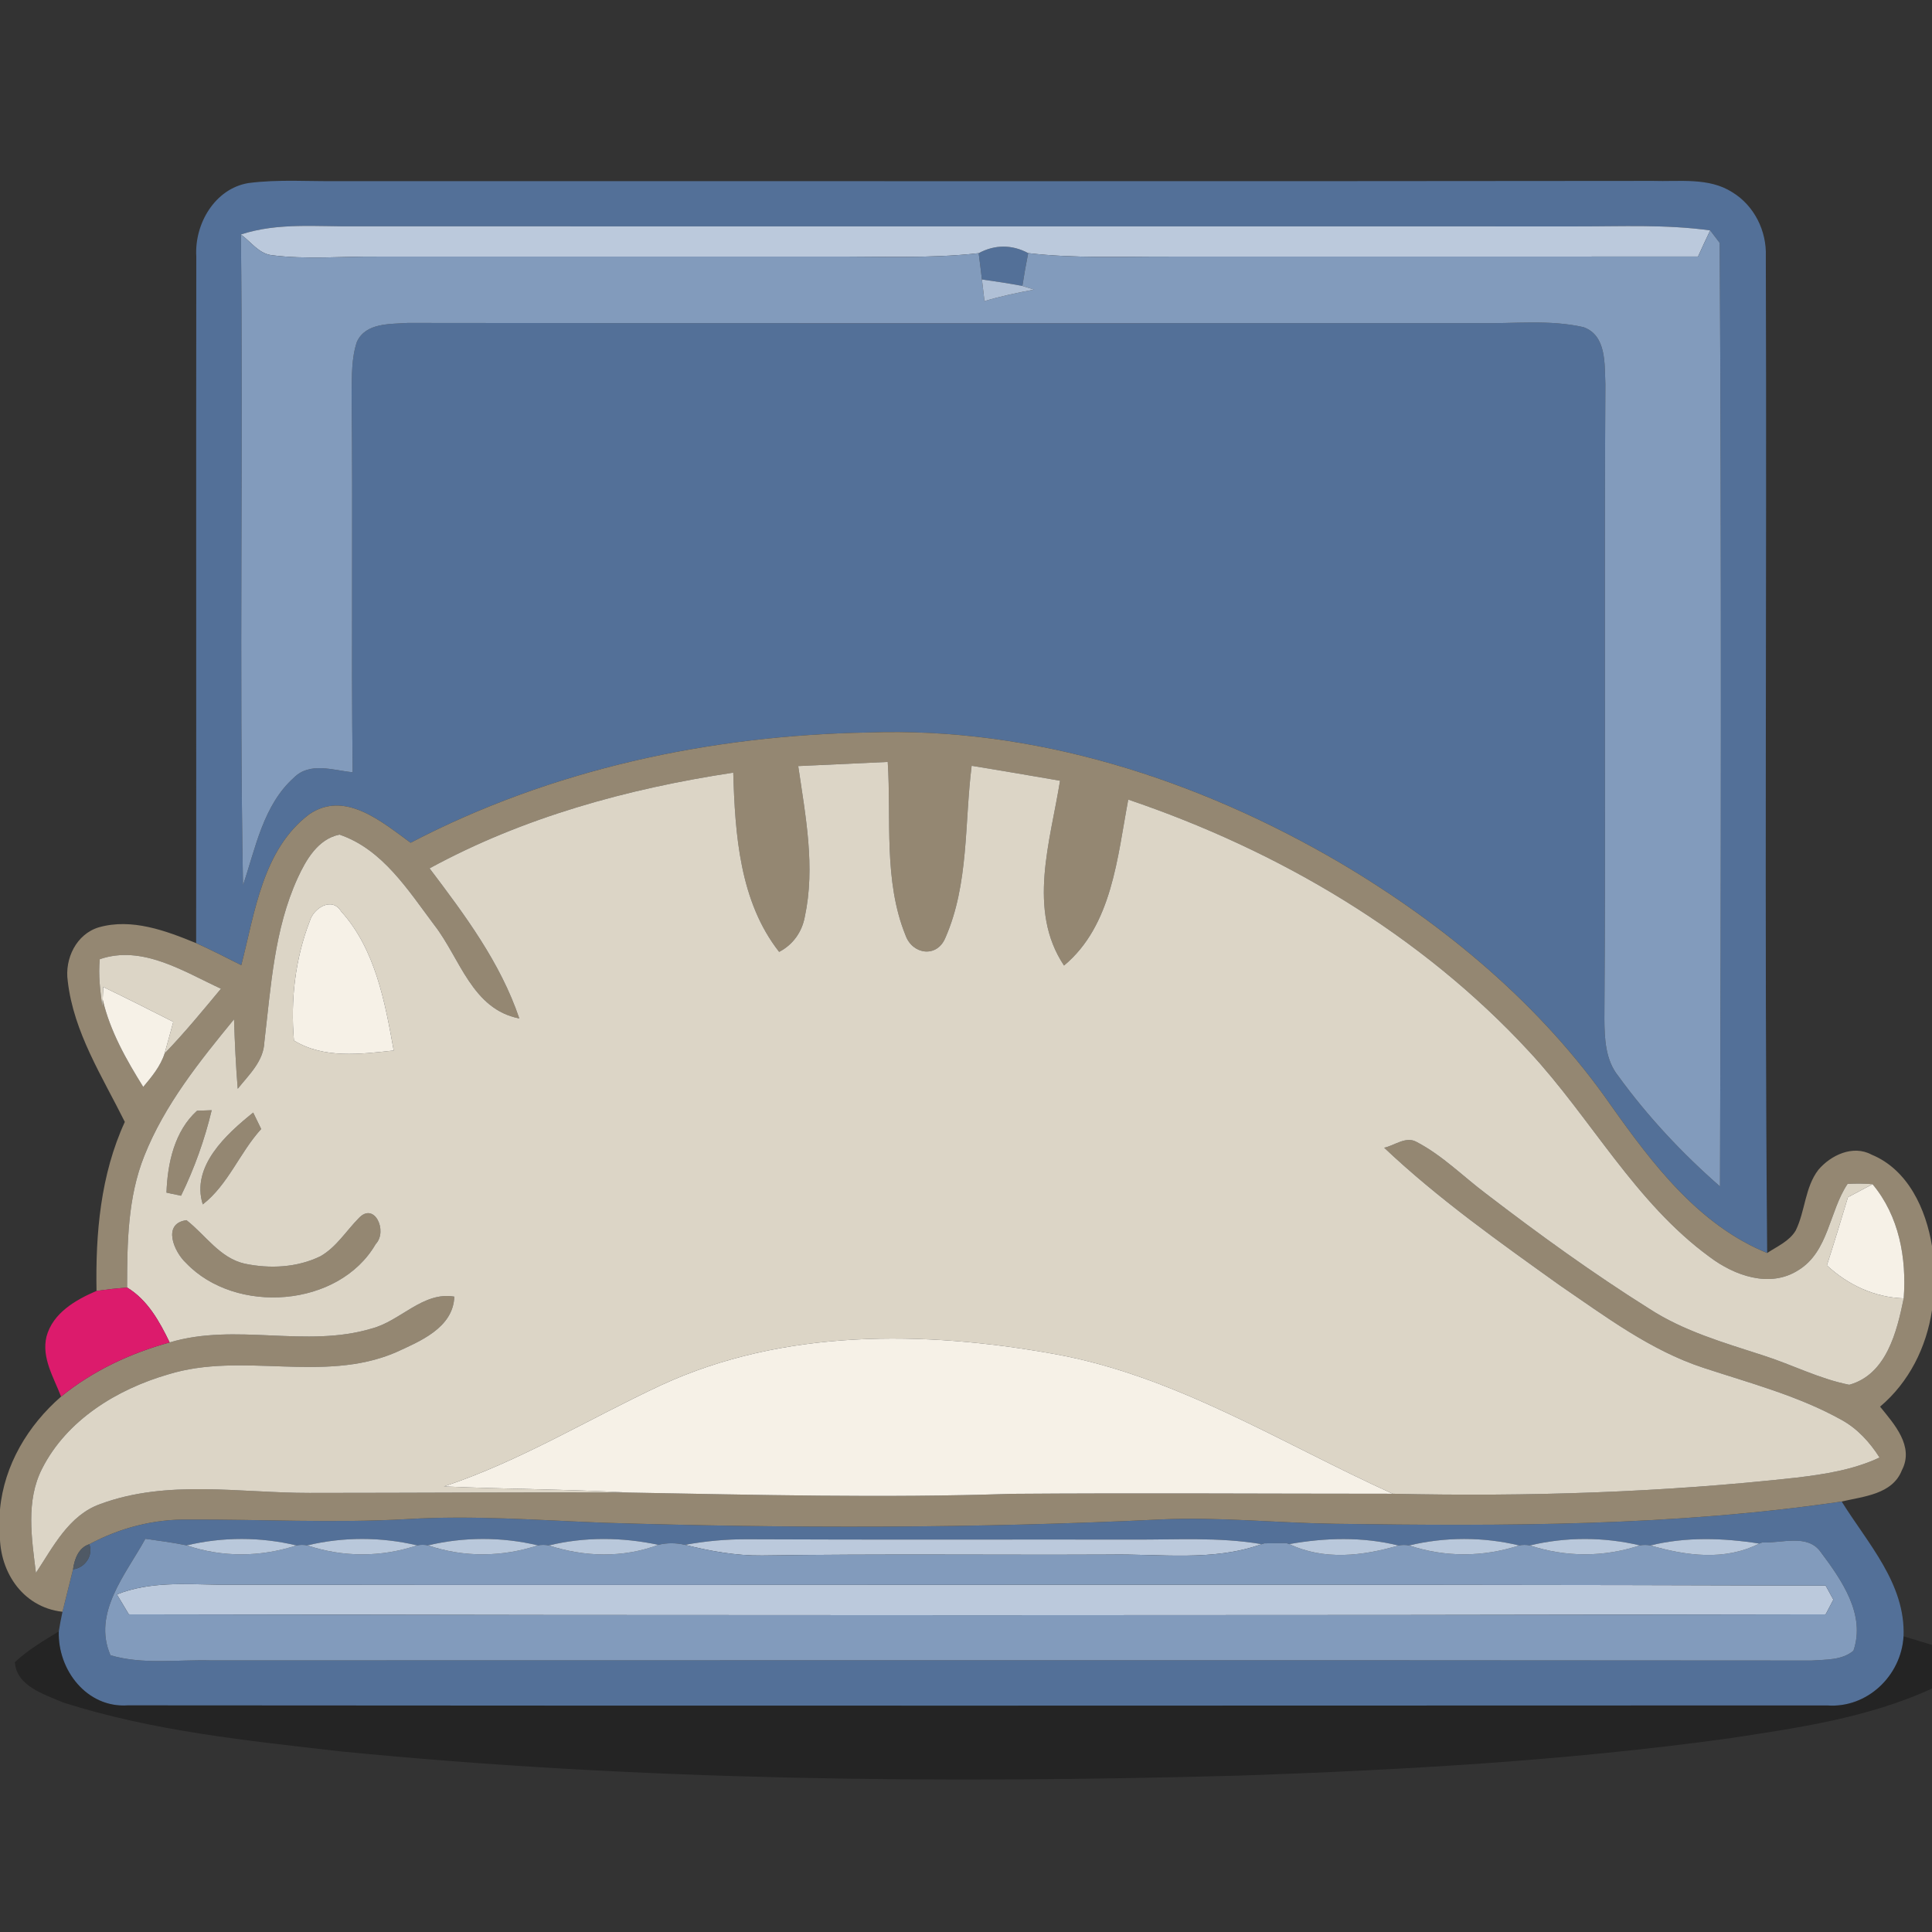 <?xml version="1.0" encoding="UTF-8" ?>
<!DOCTYPE svg PUBLIC "-//W3C//DTD SVG 1.1//EN" "http://www.w3.org/Graphics/SVG/1.1/DTD/svg11.dtd">
<svg width="256pt" height="256pt" viewBox="0 0 256 256" version="1.1" xmlns="http://www.w3.org/2000/svg">
<rect x="0" y="0" width="256" height="256" fill="#333333" stroke="none"/>
<g id="#537098ff">
<path fill="#537098" opacity="1.00" d=" M 26.01 33.96 C 25.76 29.68 28.45 25.01 32.90 24.26 C 36.93 23.73 41.00 24.06 45.05 24.00 C 103.03 23.99 161.01 24.04 218.98 23.97 C 222.51 24.09 226.42 23.47 229.55 25.48 C 232.45 27.25 234.11 30.61 233.98 33.98 C 234.13 77.99 233.77 122.02 234.16 166.03 C 225.09 162.33 218.99 154.26 213.50 146.53 C 204.24 133.19 191.51 122.58 177.61 114.35 C 158.75 103.28 137.03 96.27 115.00 97.06 C 94.06 97.44 73.05 101.94 54.41 111.67 C 50.65 108.94 45.70 104.65 40.96 107.91 C 34.79 112.58 33.78 120.89 31.97 127.89 C 29.99 126.89 28.01 125.88 25.99 124.97 C 26.02 94.64 25.97 64.30 26.01 33.96 M 31.92 31.07 C 32.24 59.81 31.68 88.56 32.20 117.30 C 33.87 112.36 34.88 106.68 38.95 103.04 C 41.07 100.92 44.15 102.08 46.73 102.33 C 46.53 85.57 46.78 68.81 46.59 52.05 C 46.64 49.79 46.56 47.47 47.29 45.30 C 48.46 42.74 51.68 42.96 54.03 42.79 C 101.34 42.86 148.66 42.82 195.98 42.82 C 200.58 42.91 205.28 42.32 209.82 43.35 C 212.90 44.45 212.60 48.27 212.72 50.92 C 212.55 78.94 212.78 106.97 212.59 135.00 C 212.61 137.60 212.71 140.42 214.41 142.55 C 218.32 147.94 222.90 152.83 227.91 157.21 C 228.04 115.54 228.11 73.86 227.87 32.19 C 227.56 31.77 226.93 30.95 226.61 30.53 C 220.78 29.72 214.88 30.01 209.01 30.00 C 155.03 29.99 101.04 30.01 47.06 29.99 C 42.01 30.05 36.81 29.46 31.92 31.07 Z" />
<path fill="#537098" opacity="1.00" d=" M 129.68 33.55 C 131.80 32.39 134.11 32.39 136.24 33.54 C 135.95 34.98 135.70 36.43 135.47 37.89 C 133.69 37.55 131.90 37.28 130.11 37.03 C 129.98 35.87 129.83 34.71 129.68 33.55 Z" />
<path fill="#537098" opacity="1.00" d=" M 176.98 201.91 C 199.35 202.23 221.84 202.23 244.03 198.96 C 247.48 204.51 252.50 209.85 252.23 216.82 C 251.93 222.04 247.41 226.38 242.10 225.98 C 167.05 226.01 91.98 226.03 16.93 225.97 C 11.51 226.34 7.63 221.28 7.79 216.17 C 7.93 215.29 8.09 214.43 8.28 213.57 C 8.73 211.69 9.23 209.82 9.68 207.94 C 11.22 207.78 12.41 206.11 11.83 204.62 C 15.87 202.45 20.40 201.27 25.00 201.35 C 34.65 201.31 44.30 201.84 53.94 201.29 C 62.62 200.76 71.30 201.43 79.97 201.77 C 104.60 202.53 129.27 202.53 153.88 201.33 C 161.59 200.98 169.28 201.81 176.98 201.91 M 19.26 203.90 C 16.72 208.55 12.20 213.71 14.64 219.33 C 18.95 220.60 23.53 219.89 27.95 220.01 C 98.65 220.00 169.34 219.97 240.04 220.03 C 241.91 219.89 244.05 220.02 245.59 218.73 C 247.24 213.93 244.02 209.36 241.28 205.69 C 239.54 203.17 236.05 204.52 233.51 204.38 L 233.10 204.53 C 228.33 203.78 223.41 203.62 218.69 204.78 C 218.22 204.69 217.75 204.69 217.28 204.77 C 212.50 203.64 207.49 203.64 202.71 204.78 C 202.23 204.68 201.76 204.68 201.29 204.78 C 196.51 203.63 191.49 203.64 186.71 204.78 C 186.24 204.69 185.77 204.69 185.30 204.79 C 180.56 203.61 175.62 203.75 170.84 204.60 L 170.46 204.47 C 169.48 204.48 168.50 204.49 167.53 204.50 L 167.17 204.61 C 161.51 203.64 155.75 204.04 150.05 204.00 C 133.02 203.98 116.00 204.04 98.98 203.96 C 96.22 203.95 93.48 204.20 90.77 204.70 C 89.61 204.43 88.39 204.41 87.24 204.70 C 82.46 203.68 77.48 203.62 72.72 204.78 C 72.24 204.68 71.75 204.68 71.27 204.77 C 66.50 203.63 61.48 203.64 56.71 204.77 C 56.23 204.67 55.75 204.67 55.27 204.77 C 50.50 203.64 45.49 203.63 40.71 204.77 C 40.23 204.68 39.76 204.68 39.28 204.78 C 34.51 203.63 29.50 203.64 24.74 204.77 C 22.92 204.40 21.09 204.15 19.26 203.90 Z" />
</g>
<g id="#bbc9dcff">
<path fill="#bbc9dc" opacity="1.00" d=" M 31.92 31.07 C 36.81 29.46 42.01 30.05 47.06 29.99 C 101.04 30.01 155.03 29.99 209.01 30.00 C 214.88 30.01 220.78 29.72 226.61 30.53 C 226.06 31.68 225.52 32.83 225.00 33.99 C 201.66 34.01 178.32 33.99 154.98 34.00 C 148.73 33.98 142.46 34.27 136.24 33.54 C 134.11 32.39 131.80 32.39 129.68 33.55 C 123.13 34.29 116.54 33.96 109.97 34.00 C 89.98 34.01 69.99 33.99 50.00 34.00 C 45.33 33.96 40.62 34.41 35.97 33.81 C 34.28 33.59 33.22 32.01 31.92 31.07 Z" />
<path fill="#bbc9dc" opacity="1.00" d=" M 90.77 204.70 C 93.48 204.20 96.22 203.95 98.98 203.96 C 116.00 204.04 133.02 203.98 150.05 204.00 C 155.75 204.04 161.51 203.64 167.17 204.61 C 160.69 206.93 153.74 205.87 147.02 205.99 C 131.67 206.06 116.33 205.88 100.98 206.11 C 97.53 206.15 94.11 205.53 90.77 204.70 Z" />
<path fill="#bbc9dc" opacity="1.00" d=" M 15.49 211.27 C 19.80 209.54 24.48 209.91 29.01 209.98 C 99.97 210.09 170.94 209.86 241.91 210.10 C 242.17 210.56 242.68 211.49 242.93 211.96 C 242.68 212.45 242.17 213.42 241.91 213.91 C 166.97 214.06 92.02 214.06 17.07 213.91 C 16.67 213.25 15.89 211.93 15.49 211.27 Z" />
</g>
<g id="#829bbcff">
<path fill="#829bbc" opacity="1.00" d=" M 32.20 117.30 C 31.68 88.56 32.24 59.81 31.92 31.07 C 33.22 32.01 34.28 33.59 35.97 33.81 C 40.62 34.41 45.33 33.96 50.00 34.00 C 69.99 33.99 89.98 34.01 109.97 34.00 C 116.54 33.96 123.13 34.29 129.68 33.55 C 129.83 34.71 129.98 35.87 130.11 37.03 C 130.20 37.74 130.37 39.18 130.45 39.90 C 132.61 39.24 134.81 38.79 137.02 38.37 L 135.47 37.89 C 135.70 36.43 135.95 34.98 136.24 33.54 C 142.46 34.27 148.73 33.98 154.98 34.00 C 178.32 33.99 201.66 34.01 225.00 33.99 C 225.52 32.83 226.06 31.68 226.61 30.53 C 226.93 30.95 227.56 31.77 227.87 32.19 C 228.11 73.86 228.04 115.54 227.91 157.21 C 222.90 152.83 218.32 147.94 214.41 142.55 C 212.71 140.42 212.61 137.60 212.59 135.00 C 212.78 106.97 212.55 78.94 212.72 50.92 C 212.60 48.27 212.90 44.45 209.82 43.35 C 205.28 42.32 200.58 42.91 195.98 42.82 C 148.66 42.82 101.34 42.86 54.03 42.79 C 51.68 42.96 48.46 42.74 47.29 45.30 C 46.56 47.47 46.64 49.79 46.59 52.05 C 46.78 68.81 46.53 85.57 46.73 102.33 C 44.15 102.08 41.07 100.92 38.95 103.04 C 34.88 106.68 33.87 112.36 32.20 117.30 Z" />
<path fill="#829bbc" opacity="1.00" d=" M 19.26 203.90 C 21.09 204.15 22.92 204.40 24.74 204.77 C 29.48 206.38 34.52 206.33 39.28 204.78 C 39.76 204.68 40.23 204.68 40.71 204.77 C 45.47 206.36 50.51 206.36 55.27 204.77 C 55.75 204.67 56.23 204.67 56.71 204.77 C 61.47 206.38 66.51 206.33 71.27 204.77 C 71.75 204.68 72.24 204.68 72.72 204.78 C 77.47 206.31 82.52 206.46 87.24 204.70 C 88.39 204.41 89.61 204.43 90.77 204.70 C 94.11 205.53 97.53 206.15 100.98 206.11 C 116.33 205.88 131.67 206.06 147.02 205.99 C 153.74 205.87 160.69 206.93 167.17 204.61 L 167.53 204.50 C 168.50 204.49 169.48 204.48 170.46 204.47 L 170.84 204.60 C 175.45 206.79 180.56 206.17 185.30 204.79 C 185.77 204.69 186.24 204.69 186.71 204.78 C 191.48 206.36 196.52 206.34 201.29 204.78 C 201.76 204.68 202.23 204.68 202.71 204.78 C 207.48 206.34 212.52 206.36 217.28 204.77 C 217.75 204.69 218.22 204.69 218.69 204.78 C 223.42 206.14 228.54 206.86 233.10 204.53 L 233.51 204.38 C 236.05 204.52 239.54 203.17 241.28 205.69 C 244.02 209.36 247.24 213.93 245.59 218.73 C 244.05 220.02 241.91 219.89 240.04 220.03 C 169.34 219.97 98.65 220.00 27.95 220.01 C 23.53 219.89 18.95 220.60 14.64 219.33 C 12.20 213.71 16.72 208.55 19.26 203.90 M 15.49 211.27 C 15.89 211.93 16.67 213.25 17.07 213.91 C 92.02 214.06 166.97 214.06 241.91 213.91 C 242.17 213.42 242.68 212.45 242.93 211.96 C 242.68 211.49 242.17 210.56 241.91 210.10 C 170.94 209.86 99.97 210.09 29.01 209.98 C 24.48 209.91 19.80 209.54 15.49 211.27 Z" />
</g>
<g id="#b0c0d6ff">
<path fill="#b0c0d6" opacity="1.00" d=" M 130.45 39.90 C 130.37 39.18 130.20 37.74 130.11 37.03 C 131.90 37.28 133.69 37.55 135.47 37.89 L 137.02 38.37 C 134.81 38.79 132.61 39.24 130.45 39.90 Z" />
</g>
<g id="#948772ff">
<path fill="#948772" opacity="1.00" d=" M 54.41 111.67 C 73.05 101.94 94.06 97.44 115.00 97.06 C 137.03 96.27 158.75 103.28 177.61 114.35 C 191.51 122.58 204.24 133.19 213.50 146.53 C 218.99 154.26 225.09 162.33 234.16 166.03 C 235.48 165.15 237.10 164.47 237.94 163.05 C 239.21 160.47 239.15 157.34 240.94 155.01 C 242.59 153.06 245.53 151.67 247.98 152.99 C 252.83 154.98 255.21 160.23 256.00 165.11 L 256.00 173.60 C 255.26 178.53 252.96 183.15 249.12 186.39 C 250.99 188.70 253.67 191.64 252.01 194.81 C 250.76 198.02 246.92 198.28 244.03 198.96 C 221.84 202.23 199.35 202.23 176.98 201.91 C 169.28 201.81 161.59 200.98 153.88 201.33 C 129.27 202.53 104.60 202.53 79.97 201.77 C 71.30 201.43 62.62 200.76 53.94 201.29 C 44.30 201.84 34.65 201.31 25.00 201.35 C 20.40 201.27 15.87 202.45 11.83 204.62 C 10.41 205.07 9.86 206.60 9.68 207.94 C 9.23 209.82 8.73 211.69 8.28 213.57 C 2.85 212.96 -0.28 207.97 0.00 202.79 L 0.00 200.00 C 0.55 194.13 3.70 188.88 8.09 185.06 C 12.29 181.64 17.28 179.30 22.48 177.88 C 31.25 175.24 40.53 178.66 49.24 176.04 C 53.05 175.06 56.05 171.10 60.20 171.81 C 60.05 175.97 55.60 177.75 52.37 179.23 C 42.76 183.30 32.11 179.08 22.30 182.11 C 15.52 184.08 8.86 188.13 5.58 194.60 C 3.39 198.88 4.20 203.85 4.76 208.42 C 7.05 204.97 9.10 200.79 13.27 199.30 C 22.16 196.00 31.79 197.83 41.02 197.82 C 55.09 197.82 69.15 197.71 83.22 197.77 C 100.13 198.07 117.05 198.51 133.96 197.94 C 150.82 197.81 167.69 197.93 184.55 197.93 C 202.42 198.33 220.32 197.76 238.08 195.79 C 241.82 195.34 245.61 194.75 249.05 193.13 C 247.76 191.10 246.11 189.29 243.99 188.13 C 238.26 184.94 231.87 183.27 225.68 181.23 C 218.66 178.92 212.69 174.41 206.65 170.29 C 198.65 164.56 190.57 158.85 183.41 152.08 C 184.80 151.79 186.28 150.51 187.70 151.31 C 191.12 153.09 193.86 155.88 196.92 158.18 C 203.92 163.55 211.08 168.73 218.56 173.43 C 223.14 176.40 228.42 177.91 233.57 179.58 C 237.42 180.80 241.06 182.71 245.04 183.49 C 249.98 182.12 251.35 176.44 252.25 172.04 C 252.65 166.69 251.64 161.12 248.12 156.91 C 247.02 156.82 245.91 156.81 244.81 156.88 C 242.37 160.51 242.32 165.83 238.30 168.30 C 234.51 170.73 229.80 169.02 226.52 166.54 C 216.64 159.32 210.85 148.22 202.67 139.39 C 188.29 123.80 169.49 112.72 149.50 105.95 C 148.05 113.58 147.38 122.62 140.99 127.94 C 136.08 120.60 139.19 111.43 140.46 103.45 C 136.56 102.77 132.66 102.11 128.75 101.47 C 127.79 109.06 128.40 117.15 125.26 124.28 C 124.15 126.95 120.91 126.50 119.99 123.94 C 117.05 116.69 118.12 108.60 117.63 100.96 C 113.68 101.14 109.73 101.32 105.77 101.51 C 106.73 108.09 108.06 114.86 106.64 121.48 C 106.27 123.50 105.06 125.19 103.24 126.13 C 98.00 119.46 97.40 110.53 97.16 102.38 C 83.20 104.49 69.37 108.28 56.92 115.06 C 61.58 121.22 66.31 127.54 68.81 134.95 C 62.54 133.73 60.97 126.98 57.55 122.58 C 54.10 117.99 50.69 112.52 44.98 110.59 C 42.12 111.18 40.55 113.93 39.43 116.37 C 36.33 123.17 35.90 130.74 35.03 138.06 C 34.94 140.62 32.98 142.41 31.50 144.27 C 31.25 141.21 31.11 138.14 31.01 135.06 C 26.44 140.64 21.82 146.38 19.13 153.14 C 16.91 158.67 16.85 164.73 16.84 170.60 C 15.48 170.71 14.13 170.86 12.79 171.05 C 12.65 163.44 13.32 155.66 16.54 148.66 C 13.57 142.67 9.76 136.80 8.98 130.02 C 8.54 127.05 10.11 123.76 13.11 122.87 C 17.47 121.64 21.97 123.32 25.99 124.97 C 28.01 125.88 29.99 126.89 31.97 127.89 C 33.78 120.89 34.79 112.58 40.96 107.91 C 45.70 104.65 50.65 108.94 54.41 111.67 M 13.22 127.10 C 13.01 129.20 13.28 131.31 13.56 133.39 L 13.61 132.45 C 14.58 136.63 16.73 140.41 18.98 144.02 C 20.11 142.68 21.27 141.28 21.81 139.59 C 24.45 136.86 26.85 133.93 29.28 131.01 C 24.33 128.73 18.85 125.16 13.22 127.10 Z" />
<path fill="#948772" opacity="1.00" d=" M 26.11 147.18 C 26.59 147.16 27.56 147.13 28.05 147.11 C 27.12 151.01 25.75 154.84 23.99 158.44 C 23.51 158.34 22.55 158.13 22.06 158.03 C 22.19 154.16 23.12 149.87 26.11 147.18 Z" />
<path fill="#948772" opacity="1.00" d=" M 26.87 159.59 C 25.28 154.55 30.00 150.27 33.55 147.42 C 33.82 147.96 34.35 149.05 34.61 149.60 C 31.76 152.72 30.25 156.96 26.87 159.59 Z" />
<path fill="#948772" opacity="1.00" d=" M 47.53 161.42 C 49.60 159.18 51.42 163.12 49.78 164.85 C 44.91 173.26 31.23 174.25 24.65 167.35 C 23.05 165.87 21.45 162.12 24.71 161.68 C 27.23 163.64 29.12 166.69 32.41 167.44 C 35.74 168.14 39.37 167.97 42.46 166.46 C 44.57 165.26 45.86 163.11 47.53 161.42 Z" />
</g>
<g id="#dcd5c6ff">
<path fill="#dcd5c6" opacity="1.00" d=" M 105.77 101.51 C 109.73 101.32 113.68 101.14 117.63 100.96 C 118.12 108.60 117.05 116.69 119.99 123.94 C 120.91 126.50 124.15 126.95 125.26 124.28 C 128.40 117.15 127.79 109.06 128.75 101.47 C 132.66 102.11 136.56 102.77 140.46 103.45 C 139.19 111.43 136.08 120.60 140.99 127.94 C 147.38 122.62 148.05 113.58 149.50 105.95 C 169.49 112.72 188.29 123.80 202.67 139.39 C 210.85 148.22 216.64 159.32 226.52 166.54 C 229.80 169.02 234.51 170.73 238.30 168.30 C 242.32 165.83 242.37 160.51 244.81 156.88 C 245.91 156.81 247.02 156.82 248.12 156.91 C 247.03 157.48 245.94 158.06 244.86 158.64 C 243.95 161.66 243.04 164.67 242.07 167.67 C 244.88 170.27 248.38 171.91 252.25 172.04 C 251.35 176.44 249.98 182.12 245.04 183.49 C 241.06 182.71 237.42 180.80 233.57 179.58 C 228.42 177.91 223.14 176.40 218.56 173.43 C 211.08 168.73 203.92 163.55 196.92 158.18 C 193.86 155.88 191.12 153.09 187.70 151.31 C 186.28 150.51 184.80 151.79 183.41 152.08 C 190.57 158.85 198.65 164.56 206.65 170.29 C 212.69 174.41 218.66 178.92 225.68 181.23 C 231.87 183.27 238.26 184.94 243.99 188.13 C 246.11 189.29 247.76 191.10 249.05 193.13 C 245.61 194.75 241.82 195.34 238.08 195.79 C 220.32 197.76 202.42 198.33 184.55 197.93 C 169.81 191.27 155.80 182.28 139.63 179.40 C 122.38 176.30 103.79 176.06 87.58 183.55 C 77.99 188.02 68.93 193.61 58.83 196.96 C 66.96 197.32 75.10 197.32 83.22 197.77 C 69.15 197.71 55.09 197.82 41.02 197.82 C 31.79 197.83 22.16 196.00 13.27 199.30 C 9.10 200.79 7.05 204.97 4.76 208.42 C 4.20 203.85 3.39 198.88 5.58 194.60 C 8.86 188.13 15.52 184.08 22.30 182.11 C 32.11 179.08 42.76 183.30 52.37 179.23 C 55.60 177.75 60.05 175.97 60.20 171.81 C 56.05 171.10 53.05 175.06 49.24 176.04 C 40.53 178.66 31.25 175.24 22.48 177.88 C 21.13 175.09 19.57 172.26 16.84 170.60 C 16.85 164.73 16.91 158.67 19.13 153.14 C 21.82 146.38 26.44 140.64 31.01 135.06 C 31.11 138.14 31.25 141.21 31.50 144.27 C 32.98 142.41 34.94 140.62 35.03 138.06 C 35.90 130.74 36.33 123.17 39.43 116.37 C 40.55 113.93 42.12 111.18 44.98 110.59 C 50.69 112.52 54.10 117.99 57.55 122.58 C 60.97 126.98 62.54 133.73 68.81 134.95 C 66.31 127.54 61.58 121.22 56.92 115.06 C 69.37 108.28 83.20 104.49 97.16 102.38 C 97.40 110.53 98.00 119.46 103.24 126.13 C 105.06 125.19 106.27 123.50 106.64 121.48 C 108.06 114.86 106.73 108.09 105.77 101.51 M 41.04 122.07 C 39.11 127.05 38.48 132.57 38.95 137.88 C 42.95 140.32 47.76 139.67 52.17 139.20 C 51.01 132.76 49.73 125.77 45.20 120.76 C 43.99 118.78 41.53 120.32 41.04 122.07 M 26.11 147.18 C 23.12 149.87 22.19 154.16 22.06 158.03 C 22.55 158.13 23.51 158.34 23.99 158.44 C 25.75 154.84 27.12 151.01 28.05 147.11 C 27.56 147.13 26.59 147.16 26.11 147.18 M 26.87 159.59 C 30.25 156.96 31.76 152.72 34.61 149.60 C 34.35 149.05 33.82 147.96 33.55 147.42 C 30.00 150.27 25.28 154.55 26.87 159.59 M 47.53 161.42 C 45.86 163.11 44.57 165.26 42.46 166.46 C 39.37 167.97 35.74 168.14 32.41 167.44 C 29.12 166.69 27.23 163.64 24.71 161.68 C 21.45 162.12 23.05 165.87 24.65 167.35 C 31.23 174.25 44.91 173.26 49.78 164.85 C 51.42 163.12 49.60 159.18 47.53 161.42 Z" />
<path fill="#dcd5c6" opacity="1.00" d=" M 13.22 127.10 C 18.85 125.16 24.33 128.73 29.28 131.01 C 26.85 133.93 24.45 136.86 21.81 139.59 C 22.21 138.19 22.58 136.80 22.96 135.40 C 19.88 133.83 16.79 132.27 13.68 130.78 C 13.66 131.20 13.63 132.03 13.61 132.45 L 13.56 133.39 C 13.28 131.31 13.01 129.20 13.22 127.10 Z" />
</g>
<g id="#f6f1e7ff">
<path fill="#f6f1e7" opacity="1.00" d=" M 41.04 122.07 C 41.53 120.32 43.99 118.78 45.20 120.76 C 49.73 125.77 51.01 132.76 52.17 139.20 C 47.76 139.67 42.95 140.32 38.95 137.88 C 38.48 132.57 39.11 127.05 41.04 122.07 Z" />
<path fill="#f6f1e7" opacity="1.00" d=" M 13.68 130.78 C 16.79 132.27 19.88 133.83 22.96 135.40 C 22.58 136.80 22.21 138.19 21.81 139.59 C 21.27 141.28 20.11 142.68 18.98 144.02 C 16.73 140.41 14.58 136.63 13.61 132.45 C 13.63 132.03 13.66 131.20 13.68 130.78 Z" />
<path fill="#f6f1e7" opacity="1.00" d=" M 244.86 158.64 C 245.94 158.06 247.03 157.48 248.12 156.91 C 251.64 161.12 252.65 166.69 252.25 172.04 C 248.38 171.91 244.88 170.27 242.07 167.67 C 243.04 164.67 243.95 161.66 244.86 158.64 Z" />
<path fill="#f6f1e7" opacity="1.00" d=" M 87.58 183.55 C 103.79 176.06 122.38 176.30 139.63 179.40 C 155.80 182.28 169.81 191.27 184.55 197.93 C 167.69 197.93 150.82 197.81 133.96 197.94 C 117.05 198.51 100.13 198.07 83.22 197.77 C 75.10 197.32 66.96 197.32 58.83 196.96 C 68.93 193.61 77.99 188.02 87.58 183.55 Z" />
</g>
<g id="#dc1b6cff">
<path fill="#dc1b6c" opacity="1.00" d=" M 6.16 177.11 C 6.99 173.98 10.02 172.24 12.79 171.05 C 14.13 170.86 15.48 170.71 16.84 170.60 C 19.57 172.26 21.13 175.09 22.48 177.88 C 17.28 179.30 12.29 181.64 8.09 185.06 C 7.13 182.53 5.48 179.92 6.16 177.11 Z" />
</g>
<g id="#b9c8dbff">
<path fill="#b9c8db" opacity="1.00" d=" M 24.74 204.77 C 29.50 203.64 34.51 203.63 39.28 204.78 C 34.52 206.33 29.48 206.38 24.74 204.77 Z" />
<path fill="#b9c8db" opacity="1.00" d=" M 40.71 204.77 C 45.49 203.63 50.50 203.64 55.27 204.77 C 50.51 206.36 45.47 206.36 40.71 204.77 Z" />
<path fill="#b9c8db" opacity="1.00" d=" M 56.71 204.77 C 61.48 203.64 66.50 203.63 71.27 204.77 C 66.51 206.33 61.47 206.38 56.71 204.77 Z" />
<path fill="#b9c8db" opacity="1.00" d=" M 72.72 204.78 C 77.48 203.62 82.46 203.68 87.24 204.70 C 82.52 206.46 77.47 206.31 72.72 204.78 Z" />
<path fill="#b9c8db" opacity="1.00" d=" M 170.84 204.60 C 175.62 203.75 180.56 203.61 185.30 204.79 C 180.56 206.17 175.45 206.79 170.84 204.60 Z" />
<path fill="#b9c8db" opacity="1.00" d=" M 186.71 204.78 C 191.49 203.64 196.51 203.63 201.29 204.78 C 196.52 206.34 191.48 206.36 186.71 204.78 Z" />
<path fill="#b9c8db" opacity="1.00" d=" M 202.71 204.78 C 207.49 203.64 212.50 203.64 217.28 204.77 C 212.52 206.36 207.48 206.34 202.71 204.78 Z" />
<path fill="#b9c8db" opacity="1.00" d=" M 218.69 204.78 C 223.41 203.62 228.33 203.78 233.10 204.53 C 228.54 206.86 223.42 206.14 218.69 204.78 Z" />
</g>
<g id="#566270cf">
<path fill="#566270" opacity="0.81" d=" M 9.68 207.94 C 9.86 206.60 10.41 205.07 11.83 204.62 C 12.41 206.11 11.22 207.78 9.68 207.94 Z" />
</g>
<g id="#0000004c">
<path fill="#000000" opacity="0.30" d=" M 1.97 220.25 C 3.70 218.61 5.78 217.41 7.79 216.17 C 7.63 221.28 11.51 226.34 16.93 225.97 C 91.98 226.03 167.05 226.01 242.10 225.98 C 247.41 226.38 251.93 222.04 252.23 216.82 C 253.48 217.20 254.74 217.58 256.00 217.96 L 256.00 223.74 C 247.54 227.63 238.22 228.95 229.10 230.34 C 207.56 233.31 185.83 234.54 164.12 235.28 C 124.43 236.36 84.61 235.96 45.07 232.06 C 32.74 230.64 20.25 229.38 8.37 225.59 C 5.90 224.51 2.19 223.45 1.97 220.25 Z" />
</g>
</svg>
